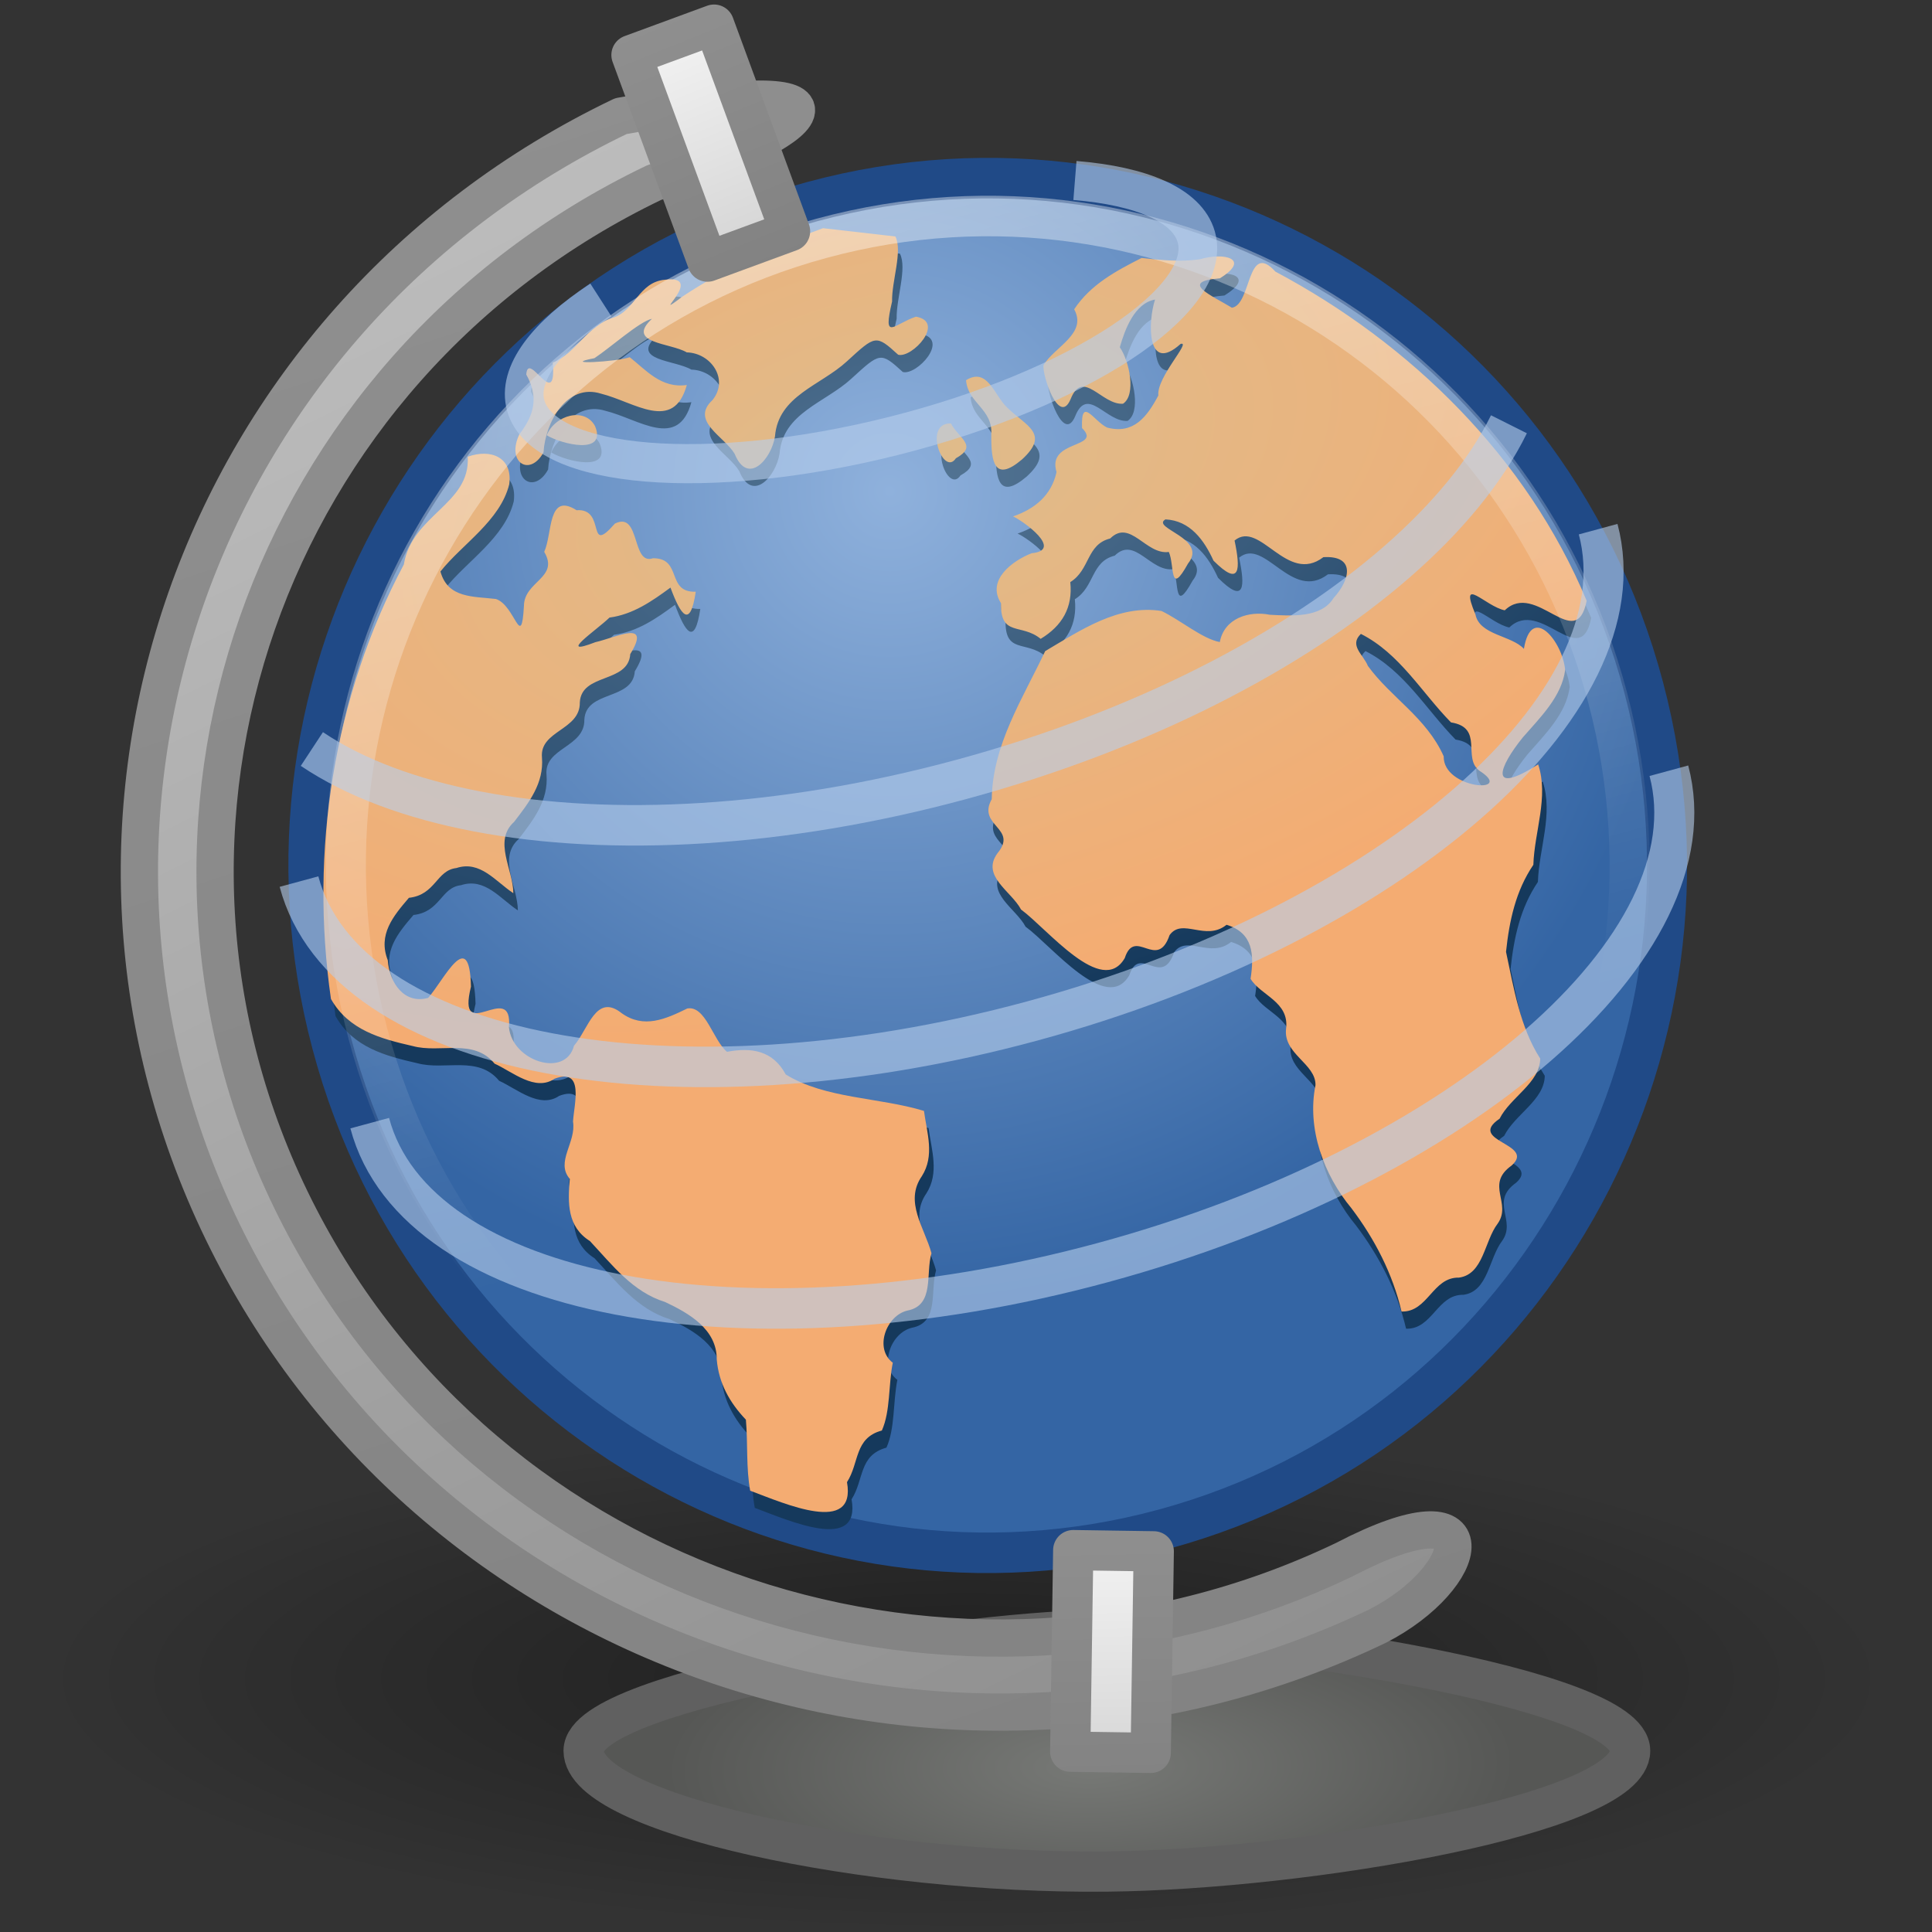 <?xml version="1.0" encoding="UTF-8" standalone="no"?>
<!-- Created with Inkscape (http://www.inkscape.org/) -->

<svg
   xmlns:svg="http://www.w3.org/2000/svg"
   xmlns="http://www.w3.org/2000/svg"
   xmlns:xlink="http://www.w3.org/1999/xlink"
   version="1.1"
   width="48"
   height="48"
   id="svg15137">
  <rect width="100%" height="100%" fill="#333333" stroke="none"/>
  <defs
     id="defs15139">
    <linearGradient
       id="linearGradient3832">
      <stop
         id="stop3834"
         style="stop-color:#8f8f8f;stop-opacity:1"
         offset="0" />
      <stop
         id="stop3836"
         style="stop-color:#828282;stop-opacity:1"
         offset="1" />
    </linearGradient>
    <linearGradient
       id="linearGradient8838">
      <stop
         id="stop8840"
         style="stop-color:#000000;stop-opacity:1"
         offset="0" />
      <stop
         id="stop8842"
         style="stop-color:#000000;stop-opacity:0"
         offset="1" />
    </linearGradient>
    <radialGradient
       cx="62.625"
       cy="4.625"
       r="10.625"
       fx="62.625"
       fy="4.625"
       id="radialGradient2612"
       xlink:href="#linearGradient8838"
       gradientUnits="userSpaceOnUse"
       gradientTransform="matrix(2.165,0,0,0.592,-111.565,38.967)" />
    <linearGradient
       id="linearGradient4873">
      <stop
         id="stop4875"
         style="stop-color:#ffffff;stop-opacity:1"
         offset="0" />
      <stop
         id="stop4877"
         style="stop-color:#ffffff;stop-opacity:0"
         offset="1" />
    </linearGradient>
    <linearGradient
       x1="62.2"
       y1="-12.489"
       x2="62.2"
       y2="0.243"
       id="linearGradient15133"
       xlink:href="#linearGradient4873"
       gradientUnits="userSpaceOnUse"
       gradientTransform="matrix(2.077,-0.557,0.557,2.077,-103.597,66.313)" />
    <linearGradient
       id="linearGradient12067-267-678-820-366-564">
      <stop
         id="stop14112"
         style="stop-color:#557695;stop-opacity:1"
         offset="0" />
      <stop
         id="stop14114"
         style="stop-color:#15395c;stop-opacity:1"
         offset="1" />
    </linearGradient>
    <linearGradient
       id="linearGradient8647">
      <stop
         id="stop8649"
         style="stop-color:#8fb1dc;stop-opacity:1"
         offset="0" />
      <stop
         id="stop8651"
         style="stop-color:#3465a4;stop-opacity:1"
         offset="1" />
    </linearGradient>
    <radialGradient
       cx="62.2"
       cy="-8.726"
       r="9.755"
       fx="62.2"
       fy="-8.726"
       id="radialGradient15127"
       xlink:href="#linearGradient8647"
       gradientUnits="userSpaceOnUse"
       gradientTransform="matrix(2.331,-0.625,0.625,2.331,-118.806,72.768)" />
    <radialGradient
       cx="23.86"
       cy="13.067"
       r="18.098"
       fx="23.86"
       fy="13.067"
       id="radialGradient5145"
       xlink:href="#linearGradient12067-267-678-820-366-564"
       gradientUnits="userSpaceOnUse"
       gradientTransform="matrix(-1.49,0.4,-0.219,-0.817,59.441,14.734)" />
    <linearGradient
       id="linearGradient6326">
      <stop
         id="stop6328"
         style="stop-color:#debc8c;stop-opacity:1"
         offset="0" />
      <stop
         id="stop6330"
         style="stop-color:#f4ac72;stop-opacity:1"
         offset="1" />
    </linearGradient>
    <radialGradient
       cx="23.86"
       cy="13.067"
       r="18.098"
       fx="23.86"
       fy="13.067"
       id="radialGradient3688"
       xlink:href="#linearGradient6326"
       gradientUnits="userSpaceOnUse"
       gradientTransform="matrix(-1.49,0.4,-0.219,-0.817,59.307,14.236)" />
    <linearGradient
       id="linearGradient3203">
      <stop
         id="stop3205"
         style="stop-color:#777976;stop-opacity:1"
         offset="0" />
      <stop
         id="stop3207"
         style="stop-color:#565755;stop-opacity:1"
         offset="1" />
    </linearGradient>
    <radialGradient
       cx="30.135"
       cy="31.03"
       r="3.5"
       fx="30.135"
       fy="31.03"
       id="radialGradient2916"
       xlink:href="#linearGradient3203"
       gradientUnits="userSpaceOnUse"
       gradientTransform="matrix(3.02,-0.032,0.012,1.143,-64.277,9.393)" />
    <linearGradient
       id="linearGradient6954">
      <stop
         id="stop6960"
         style="stop-color:#f5f5f5;stop-opacity:1"
         offset="0" />
      <stop
         id="stop6962"
         style="stop-color:#d2d2d2;stop-opacity:1"
         offset="1" />
    </linearGradient>
    <linearGradient
       id="linearGradient3785">
      <stop
         id="stop3787"
         style="stop-color:#bdbdbd;stop-opacity:1"
         offset="0" />
      <stop
         id="stop3789"
         style="stop-color:#8c8c8c;stop-opacity:1"
         offset="1" />
    </linearGradient>
    <linearGradient
       x1="7.642"
       y1="5.414"
       x2="30.121"
       y2="50.013"
       id="linearGradient3800"
       xlink:href="#linearGradient3785"
       gradientUnits="userSpaceOnUse"
       gradientTransform="matrix(0.937,0,0,0.916,3.771,-0.763)" />
    <linearGradient
       x1="4.659"
       y1="4.69"
       x2="21.39"
       y2="53.751"
       id="linearGradient3804"
       xlink:href="#linearGradient3832"
       gradientUnits="userSpaceOnUse"
       gradientTransform="matrix(0.937,0,0,0.916,3.771,-0.763)" />
    <linearGradient
       x1="1.395"
       y1="0.453"
       x2="1.615"
       y2="7.253"
       id="linearGradient3816"
       xlink:href="#linearGradient6954"
       gradientUnits="userSpaceOnUse"
       gradientTransform="translate(15.891,5.536)" />
    <linearGradient
       x1="1.395"
       y1="0.453"
       x2="1.615"
       y2="7.253"
       id="linearGradient3824"
       xlink:href="#linearGradient3832"
       gradientUnits="userSpaceOnUse"
       gradientTransform="translate(15.891,5.536)" />
    <linearGradient
       x1="1.395"
       y1="0.453"
       x2="1.615"
       y2="7.253"
       id="linearGradient3828"
       xlink:href="#linearGradient6954"
       gradientUnits="userSpaceOnUse"
       gradientTransform="translate(28.016,36.926)" />
    <linearGradient
       x1="1.395"
       y1="0.453"
       x2="1.615"
       y2="7.253"
       id="linearGradient3830"
       xlink:href="#linearGradient3832"
       gradientUnits="userSpaceOnUse"
       gradientTransform="translate(28.016,36.926)" />
  </defs>
  <g
     id="layer1">
    <path
       d="m 47,41.707 a 23,6.293 0 0 1 -46,0 23,6.293 0 1 1 46,0 z"
       id="path8836"
       style="opacity:0.4;fill:url(#radialGradient2612);fill-opacity:1;fill-rule:evenodd;stroke:none;stroke-width:1;marker:none;visibility:visible;display:inline;overflow:visible" />
    <path
       d="m 40.5,43.498 c 0,1.571 -8.031,2.949 -13,3 -5.94,0.061 -13,-1.429 -13,-3 0,-1.571 9.876,-3.04 13,-3 3.611,0.048 13,1.429 13,3 z"
       id="path3773"
       style="fill:url(#radialGradient2916);fill-opacity:1;stroke:#606060;stroke-width:1;stroke-linecap:round;stroke-linejoin:round;stroke-miterlimit:10;stroke-opacity:1;stroke-dasharray:none;stroke-dashoffset:0" />
    <g
       transform="matrix(0.848,0,0,0.858,4.521,0.578)"
       id="g15122">
      <path
         d="M 42.826,19.233 C 45.672,29.848 39.375,40.761 28.761,43.607 18.147,46.453 7.235,40.155 4.388,29.54 1.542,18.926 7.839,8.015 18.454,5.168 29.067,2.322 39.979,8.619 42.826,19.233 l 0,0 z"
         id="path6495"
         style="fill:url(#radialGradient15127);fill-opacity:1;fill-rule:nonzero;stroke:#204a87;stroke-width:1.173;stroke-miterlimit:4;stroke-dasharray:none" />
      <path
         d="M 18.915,6.431 C 17.47,6.944 16.08,7.57 14.795,8.412 13.734,9.202 15.541,7.767 14.277,7.925 13.51,7.996 13.405,8.834 12.754,9.027 c -0.742,0.224 -1.075,1.029 -1.756,1.298 0.121,1.462 -0.726,-0.394 -0.777,0.345 0.371,0.647 0.234,1.172 -0.197,1.722 -0.404,0.815 0.3,1.259 0.703,0.53 0.052,-0.878 0.686,-2.008 1.683,-1.699 0.979,0.239 2.126,1.141 2.515,-0.251 -0.753,0.108 -1.201,-0.44 -1.673,-0.804 -0.378,0.134 -2.091,0.229 -1.034,0.029 0.466,-0.303 1.319,-1.063 1.686,-1.141 -0.781,0.717 0.549,0.694 1.019,0.973 0.716,0.019 1.242,0.781 0.757,1.378 -0.667,0.61 0.339,1.05 0.647,1.56 0.382,0.931 1.074,0.16 1.181,-0.504 0.096,-1.18 1.337,-1.473 2.105,-2.172 C 20.454,9.531 20.466,9.509 21.119,10.098 21.529,10.207 22.515,9.145 21.641,8.996 20.984,9.21 20.657,9.736 20.939,8.555 20.924,7.964 21.252,7.1 21.035,6.672 20.329,6.592 19.622,6.512 18.915,6.431 z M 10.819,12.428 c 0.438,0.26 1.768,0.585 1.417,-0.263 -0.299,-0.559 -1.168,-0.332 -1.417,0.263 z M 28.248,7.293 c -0.752,0.377 -1.493,0.768 -1.975,1.486 0.391,0.708 -0.573,1.083 -0.897,1.616 -0.051,0.275 0.453,1.784 0.793,0.985 0.362,-0.897 0.911,0.179 1.535,0.134 0.393,-0.254 0.187,-1.234 -0.094,-1.636 0.154,-0.528 0.435,-1.276 1.032,-1.38 -0.214,0.648 -0.248,2.17 0.749,1.284 0.332,-0.095 -0.712,0.972 -0.652,1.493 -0.333,0.62 -0.725,1.132 -1.501,0.929 -0.395,-0.186 -0.771,-0.931 -0.735,0.015 0.608,0.595 -1.04,0.328 -0.747,1.273 -0.149,0.677 -0.641,1.07 -1.274,1.285 0.283,0.122 1.497,0.977 0.544,1.066 -0.566,0.22 -1.33,0.778 -0.897,1.447 -0.021,0.983 0.593,0.572 1.162,1.032 0.626,-0.374 0.947,-0.905 0.868,-1.643 0.584,-0.356 0.469,-1.091 1.169,-1.263 0.589,-0.576 1.046,0.483 1.718,0.39 0.174,0.376 0.009,1.324 0.563,0.335 0.595,-0.733 -1.097,-1.022 -0.663,-1.278 0.725,0.034 1.135,0.603 1.409,1.195 0.793,0.785 0.793,0.247 0.617,-0.583 0.745,-0.608 1.533,1.288 2.602,0.482 0.945,-0.055 0.794,0.647 0.298,1.184 -0.362,0.585 -1.248,0.514 -1.865,0.484 -0.617,-0.122 -1.339,0.102 -1.467,0.79 -0.506,-0.09 -1.15,-0.635 -1.709,-0.9 -1.258,-0.195 -2.368,0.557 -3.407,1.162 -0.66,1.381 -1.545,2.712 -1.566,4.288 -0.441,0.779 0.786,0.833 0.167,1.566 -0.488,0.662 0.406,1.095 0.691,1.629 0.777,0.562 2.371,2.545 3.039,1.406 0.301,-0.912 0.951,0.383 1.313,-0.665 0.375,-0.514 1.055,0.191 1.669,-0.299 0.781,0.234 0.812,0.862 0.704,1.564 0.291,0.482 1.141,0.661 1.04,1.448 -0.087,0.731 0.874,1.009 0.862,1.631 -0.257,1.261 0.243,2.601 1.053,3.565 0.68,0.887 1.21,1.9 1.468,2.991 0.775,0.022 0.909,-0.999 1.681,-0.982 0.723,-0.097 0.743,-1.058 1.135,-1.563 0.427,-0.598 -0.377,-1.128 0.406,-1.681 0.733,-0.637 -1.333,-0.7 -0.349,-1.358 0.315,-0.62 1.184,-1.04 1.19,-1.741 -0.596,-0.917 -0.775,-2.049 -1.002,-3.09 0.096,-0.897 0.282,-1.765 0.801,-2.521 0.031,-0.968 0.456,-1.963 0.141,-2.907 -1.461,0.914 -1.165,0.09 -0.448,-0.784 0.504,-0.572 1.138,-1.181 1.238,-1.949 -0.07,-0.82 -0.988,-1.94 -1.208,-0.613 -0.359,-0.391 -1.301,-0.394 -1.42,-0.997 -0.498,-1.174 0.295,-0.229 0.859,-0.119 0.92,-0.873 2.085,1.28 2.4,-0.276 C 39.532,13.061 36.131,9.772 32.168,7.689 31.333,6.779 31.473,8.651 30.894,8.734 30.32,8.386 29.315,7.978 30.54,7.883 31.461,7.323 30.679,7.118 29.952,7.332 29.38,7.414 28.818,7.356 28.248,7.293 z M 8.506,13.048 c 0.085,1.378 -1.633,1.675 -1.872,3.122 -2.06,3.817 -2.761,8.3 -2.135,12.58 0.518,0.904 1.459,1.152 2.395,1.363 0.806,0.218 1.78,-0.235 2.398,0.509 0.532,0.24 1.192,0.819 1.759,0.437 0.881,-0.33 0.57,0.736 0.54,1.242 0.1,0.602 -0.523,1.169 -0.094,1.659 -0.062,0.702 -0.077,1.385 0.589,1.8 0.657,0.693 1.251,1.474 2.203,1.765 0.701,0.327 1.519,0.789 1.513,1.662 0.057,0.69 0.381,1.254 0.854,1.746 0.06,0.679 0.003,1.405 0.126,2.056 1.011,0.373 3.113,1.299 2.836,-0.248 0.368,-0.566 0.209,-1.276 1.022,-1.496 0.254,-0.563 0.189,-1.322 0.32,-1.962 -0.551,-0.41 -0.194,-1.366 0.428,-1.51 0.804,-0.152 0.527,-1.068 0.705,-1.662 -0.207,-0.744 -0.802,-1.49 -0.282,-2.23 0.382,-0.593 0.15,-1.249 0.062,-1.89 -1.319,-0.396 -2.902,-0.351 -4.05,-1.056 -0.376,-0.691 -0.999,-0.791 -1.721,-0.655 -0.411,-0.338 -0.627,-1.346 -1.162,-1.255 -0.638,0.309 -1.276,0.592 -1.922,0.138 -0.755,-0.6 -0.981,0.47 -1.398,0.94 -0.253,0.955 -1.816,0.443 -1.907,-0.531 C 9.835,28.156 8.165,30.139 8.601,28.393 8.557,26.629 7.815,28.193 7.347,28.718 6.655,28.912 6.208,28.291 6.162,27.626 5.87,26.889 6.321,26.353 6.783,25.821 7.569,25.735 7.584,25.026 8.172,24.959 8.874,24.732 9.316,25.344 9.841,25.688 9.837,24.997 9.246,24.175 9.863,23.624 c 0.434,-0.559 0.878,-1.115 0.817,-1.866 -0.072,-0.784 1.124,-0.786 1.109,-1.594 0.047,-0.862 1.419,-0.544 1.478,-1.399 0.631,-1.019 -0.411,-0.482 -1.023,-0.345 -1.16,0.443 0.034,-0.348 0.415,-0.713 0.686,-0.09 1.24,-0.471 1.786,-0.868 0.304,0.807 0.577,1.203 0.741,0.12 -0.877,0.026 -0.382,-0.975 -1.254,-0.97 -0.633,0.218 -0.361,-1.372 -1.114,-1.004 -0.85,0.961 -0.24,-0.456 -1.124,-0.386 -0.856,-0.539 -0.702,0.682 -0.948,1.205 0.453,0.755 -0.592,0.847 -0.594,1.568 -0.079,1.319 -0.256,-0.024 -0.822,-0.205 -0.66,-0.079 -1.411,-0.013 -1.625,-0.796 0.642,-0.799 1.747,-1.464 2.015,-2.523 0.107,-0.795 -0.55,-1.038 -1.215,-0.802 l -4.9e-6,1e-6 z m 14.6,-2.215 c 0.05,0.667 0.79,0.833 0.74,1.572 -0.009,0.798 0.089,1.404 0.901,0.722 0.83,-0.753 0.115,-0.964 -0.445,-1.509 -0.378,-0.36 -0.568,-1.168 -1.196,-0.785 z m -0.443,1.252 c -0.829,-0.026 -0.221,1.56 0.145,1.009 0.656,-0.361 0.093,-0.569 -0.145,-1.009 z m 12.011,6.094 c 1.138,0.569 1.776,1.692 2.64,2.563 0.977,0.152 0.32,1.032 0.837,1.402 1.059,0.671 -1.072,0.541 -1.051,-0.421 -0.505,-1.121 -1.549,-1.701 -2.222,-2.618 -0.133,-0.329 -0.558,-0.594 -0.204,-0.926 z"
         id="path6534"
         style="fill:url(#radialGradient5145);fill-opacity:1;fill-rule:nonzero;stroke:none" />
      <path
         d="M 18.782,5.934 C 17.337,6.447 15.947,7.073 14.662,7.914 13.601,8.705 15.407,7.27 14.143,7.427 c -0.767,0.071 -0.872,0.909 -1.523,1.102 -0.742,0.224 -1.075,1.029 -1.756,1.298 0.121,1.462 -0.726,-0.394 -0.777,0.345 0.371,0.647 0.234,1.172 -0.197,1.722 -0.404,0.815 0.3,1.259 0.703,0.53 0.052,-0.878 0.686,-2.008 1.683,-1.699 0.979,0.239 2.126,1.141 2.515,-0.251 -0.753,0.108 -1.201,-0.44 -1.673,-0.804 -0.378,0.134 -2.091,0.229 -1.034,0.028 0.466,-0.303 1.319,-1.063 1.686,-1.141 -0.781,0.717 0.549,0.694 1.019,0.973 0.716,0.019 1.242,0.781 0.757,1.378 -0.667,0.61 0.339,1.05 0.647,1.56 0.382,0.931 1.074,0.16 1.181,-0.504 0.096,-1.18 1.337,-1.473 2.105,-2.172 0.84,-0.761 0.851,-0.783 1.504,-0.194 0.41,0.109 1.396,-0.952 0.521,-1.102 C 20.851,8.713 20.523,9.239 20.805,8.057 20.791,7.467 21.119,6.603 20.902,6.174 20.195,6.094 19.488,6.014 18.782,5.934 z m -8.096,5.996 c 0.438,0.26 1.768,0.585 1.417,-0.263 -0.299,-0.559 -1.168,-0.332 -1.417,0.263 z M 28.115,6.796 c -0.752,0.377 -1.493,0.768 -1.975,1.486 0.391,0.708 -0.573,1.083 -0.897,1.616 -0.051,0.275 0.453,1.784 0.793,0.985 0.362,-0.897 0.911,0.179 1.535,0.134 0.393,-0.254 0.187,-1.234 -0.094,-1.636 0.154,-0.528 0.435,-1.276 1.032,-1.38 -0.214,0.648 -0.248,2.17 0.749,1.284 0.332,-0.095 -0.712,0.972 -0.652,1.493 -0.333,0.62 -0.725,1.132 -1.501,0.929 -0.395,-0.186 -0.771,-0.931 -0.735,0.015 0.608,0.595 -1.04,0.328 -0.747,1.273 -0.149,0.677 -0.641,1.07 -1.274,1.285 0.283,0.122 1.497,0.977 0.544,1.066 -0.566,0.22 -1.33,0.778 -0.897,1.447 -0.021,0.983 0.593,0.572 1.162,1.032 0.626,-0.374 0.947,-0.905 0.868,-1.643 0.584,-0.356 0.469,-1.091 1.169,-1.263 0.589,-0.576 1.046,0.483 1.718,0.39 0.174,0.376 0.009,1.324 0.563,0.335 0.595,-0.733 -1.097,-1.022 -0.663,-1.278 0.725,0.034 1.135,0.603 1.409,1.195 0.793,0.785 0.793,0.247 0.617,-0.583 0.745,-0.608 1.533,1.288 2.602,0.482 0.945,-0.055 0.794,0.647 0.298,1.184 -0.362,0.585 -1.248,0.514 -1.865,0.484 -0.617,-0.122 -1.339,0.102 -1.467,0.79 -0.506,-0.09 -1.15,-0.635 -1.709,-0.9 -1.258,-0.195 -2.368,0.557 -3.407,1.162 -0.66,1.381 -1.545,2.712 -1.566,4.288 -0.441,0.779 0.786,0.833 0.167,1.566 -0.488,0.662 0.406,1.095 0.691,1.629 0.777,0.562 2.371,2.545 3.039,1.406 0.301,-0.912 0.951,0.383 1.313,-0.665 0.375,-0.514 1.055,0.191 1.669,-0.299 0.781,0.234 0.812,0.862 0.704,1.564 0.291,0.482 1.141,0.661 1.04,1.448 -0.087,0.731 0.874,1.009 0.862,1.631 -0.257,1.261 0.243,2.601 1.053,3.565 0.68,0.887 1.21,1.9 1.468,2.991 0.775,0.022 0.909,-0.999 1.681,-0.982 0.723,-0.097 0.743,-1.058 1.135,-1.563 0.427,-0.598 -0.377,-1.128 0.406,-1.681 0.733,-0.637 -1.333,-0.7 -0.349,-1.358 0.315,-0.62 1.184,-1.04 1.19,-1.741 -0.596,-0.917 -0.775,-2.049 -1.002,-3.09 0.096,-0.897 0.282,-1.765 0.801,-2.521 0.031,-0.968 0.456,-1.963 0.141,-2.907 -1.461,0.914 -1.165,0.09 -0.448,-0.784 0.504,-0.572 1.138,-1.181 1.238,-1.949 -0.07,-0.82 -0.988,-1.94 -1.208,-0.613 -0.359,-0.391 -1.301,-0.394 -1.42,-0.997 -0.498,-1.174 0.295,-0.229 0.859,-0.119 0.92,-0.873 2.085,1.28 2.4,-0.276 C 39.399,12.564 35.998,9.275 32.035,7.191 31.2,6.282 31.339,8.154 30.761,8.237 30.187,7.889 29.182,7.481 30.407,7.386 31.327,6.825 30.546,6.621 29.818,6.835 29.247,6.916 28.685,6.859 28.115,6.796 z M 8.372,12.551 c 0.085,1.378 -1.633,1.675 -1.872,3.122 -2.06,3.817 -2.761,8.3 -2.135,12.58 0.518,0.904 1.459,1.152 2.395,1.363 0.806,0.218 1.78,-0.235 2.398,0.509 0.532,0.24 1.192,0.819 1.759,0.437 0.881,-0.33 0.57,0.736 0.54,1.242 0.1,0.602 -0.523,1.169 -0.094,1.659 -0.062,0.702 -0.077,1.385 0.589,1.8 0.657,0.693 1.251,1.474 2.203,1.765 0.701,0.327 1.519,0.789 1.513,1.662 0.057,0.69 0.381,1.254 0.854,1.746 0.06,0.679 0.003,1.405 0.126,2.056 1.011,0.373 3.113,1.299 2.836,-0.248 0.368,-0.566 0.209,-1.276 1.022,-1.496 0.254,-0.563 0.189,-1.322 0.32,-1.962 -0.551,-0.41 -0.194,-1.366 0.428,-1.51 0.804,-0.152 0.527,-1.068 0.705,-1.662 -0.207,-0.744 -0.802,-1.49 -0.282,-2.23 0.382,-0.593 0.15,-1.249 0.062,-1.89 -1.319,-0.396 -2.902,-0.351 -4.05,-1.056 -0.376,-0.691 -0.999,-0.791 -1.721,-0.655 -0.411,-0.338 -0.627,-1.346 -1.162,-1.255 -0.638,0.309 -1.276,0.592 -1.922,0.138 -0.755,-0.6 -0.981,0.47 -1.398,0.94 C 11.234,30.559 9.671,30.047 9.58,29.073 9.702,27.659 8.032,29.642 8.467,27.896 8.424,26.132 7.682,27.696 7.214,28.221 6.522,28.415 6.075,27.794 6.029,27.128 5.737,26.391 6.187,25.856 6.649,25.324 c 0.786,-0.086 0.801,-0.796 1.39,-0.862 0.701,-0.227 1.144,0.385 1.669,0.728 -0.004,-0.691 -0.596,-1.513 0.022,-2.064 0.434,-0.559 0.878,-1.115 0.817,-1.866 -0.072,-0.784 1.124,-0.786 1.109,-1.594 0.047,-0.862 1.419,-0.544 1.478,-1.399 0.631,-1.019 -0.411,-0.482 -1.023,-0.345 -1.16,0.443 0.034,-0.348 0.415,-0.713 0.686,-0.09 1.24,-0.471 1.786,-0.868 0.304,0.807 0.577,1.203 0.741,0.12 -0.877,0.026 -0.382,-0.975 -1.254,-0.97 -0.633,0.218 -0.361,-1.372 -1.114,-1.004 -0.85,0.961 -0.24,-0.456 -1.124,-0.386 -0.856,-0.539 -0.702,0.682 -0.948,1.205 0.453,0.755 -0.592,0.847 -0.594,1.568 C 9.941,18.194 9.764,16.852 9.198,16.671 8.539,16.592 7.788,16.657 7.573,15.875 8.215,15.076 9.32,14.41 9.588,13.352 9.695,12.557 9.038,12.315 8.372,12.551 l -4.9e-6,1e-6 z M 22.972,10.335 c 0.05,0.667 0.79,0.833 0.74,1.572 -0.009,0.798 0.089,1.404 0.901,0.722 0.83,-0.753 0.115,-0.964 -0.445,-1.509 C 23.791,10.76 23.601,9.953 22.972,10.335 z M 22.529,11.588 c -0.829,-0.026 -0.221,1.56 0.145,1.009 0.656,-0.361 0.093,-0.569 -0.145,-1.009 z m 12.011,6.094 c 1.138,0.569 1.776,1.692 2.64,2.563 0.977,0.152 0.32,1.032 0.837,1.402 1.059,0.671 -1.072,0.541 -1.051,-0.421 -0.505,-1.121 -1.549,-1.701 -2.222,-2.618 -0.133,-0.329 -0.558,-0.594 -0.204,-0.926 z"
         id="path3638"
         style="fill:url(#radialGradient3688);fill-opacity:1;fill-rule:nonzero;stroke:none" />
      <path
         d="M 41.767,19.517 C 44.457,29.547 38.506,39.859 28.477,42.548 18.448,45.237 8.137,39.287 5.447,29.257 2.758,19.227 8.708,8.916 18.738,6.227 28.766,3.538 39.078,9.487 41.767,19.517 l 0,0 z"
         id="path8655"
         style="opacity:0.4;fill:none;stroke:url(#linearGradient15133);stroke-width:1.173;stroke-miterlimit:4;stroke-opacity:1;stroke-dasharray:none" />
      <g
         transform="matrix(0.966,-0.259,0.259,0.966,-5.511,6.947)"
         id="g3682"
         style="stroke-width:1.173;stroke-miterlimit:4;stroke-dasharray:none">
        <path
           d="m 43.399,19.609 0,0 c 0,5.225 -8.821,9.461 -19.701,9.461 -10.881,0 -19.701,-4.236 -19.701,-9.461"
           id="path3670"
           style="opacity:0.6;fill:none;stroke:#b8ceec;stroke-width:1.173;stroke-miterlimit:4;stroke-opacity:1;stroke-dasharray:none" />
        <path
           d="m 43.589,26.901 0,0 c 0,5.225 -8.821,9.461 -19.701,9.461 -10.881,0 -19.701,-4.236 -19.701,-9.461"
           id="path3672"
           style="opacity:0.6;fill:none;stroke:#b8ceec;stroke-width:1.173;stroke-miterlimit:4;stroke-opacity:1;stroke-dasharray:none" />
        <path
           d="m 41.661,15.999 c -0.997,1.132 -2.44,2.151 -4.222,3.007 -1.783,0.856 -3.905,1.549 -6.262,2.028 -2.357,0.479 -4.948,0.743 -7.668,0.743 -5.44,0 -10.366,-1.059 -13.931,-2.771 C 7.795,18.15 6.352,17.131 5.355,15.999"
           id="path3674"
           style="opacity:0.6;fill:none;stroke:#b8ceec;stroke-width:1.173;stroke-miterlimit:4;stroke-opacity:1;stroke-dasharray:none" />
        <path
           d="m 31.209,5.889 c 1.843,0.658 2.992,1.541 3.01,2.495 l 0,0 C 34.256,10.291 29.754,11.757 24.166,11.657 18.578,11.557 14.018,9.93 13.982,8.023 13.964,7.069 15.08,6.226 16.899,5.634"
           id="path3678"
           style="opacity:0.6;fill:none;stroke:#b8ceec;stroke-width:1.133;stroke-miterlimit:4;stroke-opacity:1;stroke-dasharray:none" />
      </g>
    </g>
    <path
       d="M 34.226,40.4 C 36.567,39.204 37.149,36.794 33.398,38.749 23.739,43.38 12.07,39.475 7.336,30.027 2.601,20.58 6.594,9.167 16.253,4.536 20.174,3.289 22.011,1.689 15.426,2.885 4.834,7.963 0.456,20.477 5.648,30.837 10.839,41.196 23.634,45.478 34.226,40.4 z"
       id="path3787"
       style="fill:url(#linearGradient3800);fill-opacity:1;stroke:url(#linearGradient3804);stroke-width:0.926;stroke-linecap:round;stroke-linejoin:round;stroke-miterlimit:4;stroke-opacity:1;stroke-dashoffset:0" />
    <rect
       width="2.187"
       height="5.473"
       x="14.261"
       y="6.702"
       transform="matrix(0.938,-0.345,0.345,0.938,0,0)"
       id="rect3808"
       style="fill:url(#linearGradient3816);fill-opacity:1;stroke:url(#linearGradient3824);stroke-width:1;stroke-linecap:round;stroke-linejoin:round;stroke-miterlimit:4;stroke-opacity:1;stroke-dasharray:none;stroke-dashoffset:0" />
    <rect
       width="2"
       height="5.007"
       x="27.236"
       y="38.104"
       transform="matrix(1,0.015,-0.015,1,0,0)"
       id="rect3826"
       style="fill:url(#linearGradient3828);fill-opacity:1;stroke:url(#linearGradient3830);stroke-width:1;stroke-linecap:round;stroke-linejoin:round;stroke-miterlimit:4;stroke-opacity:1;stroke-dasharray:none;stroke-dashoffset:0" />
  </g>
</svg>
